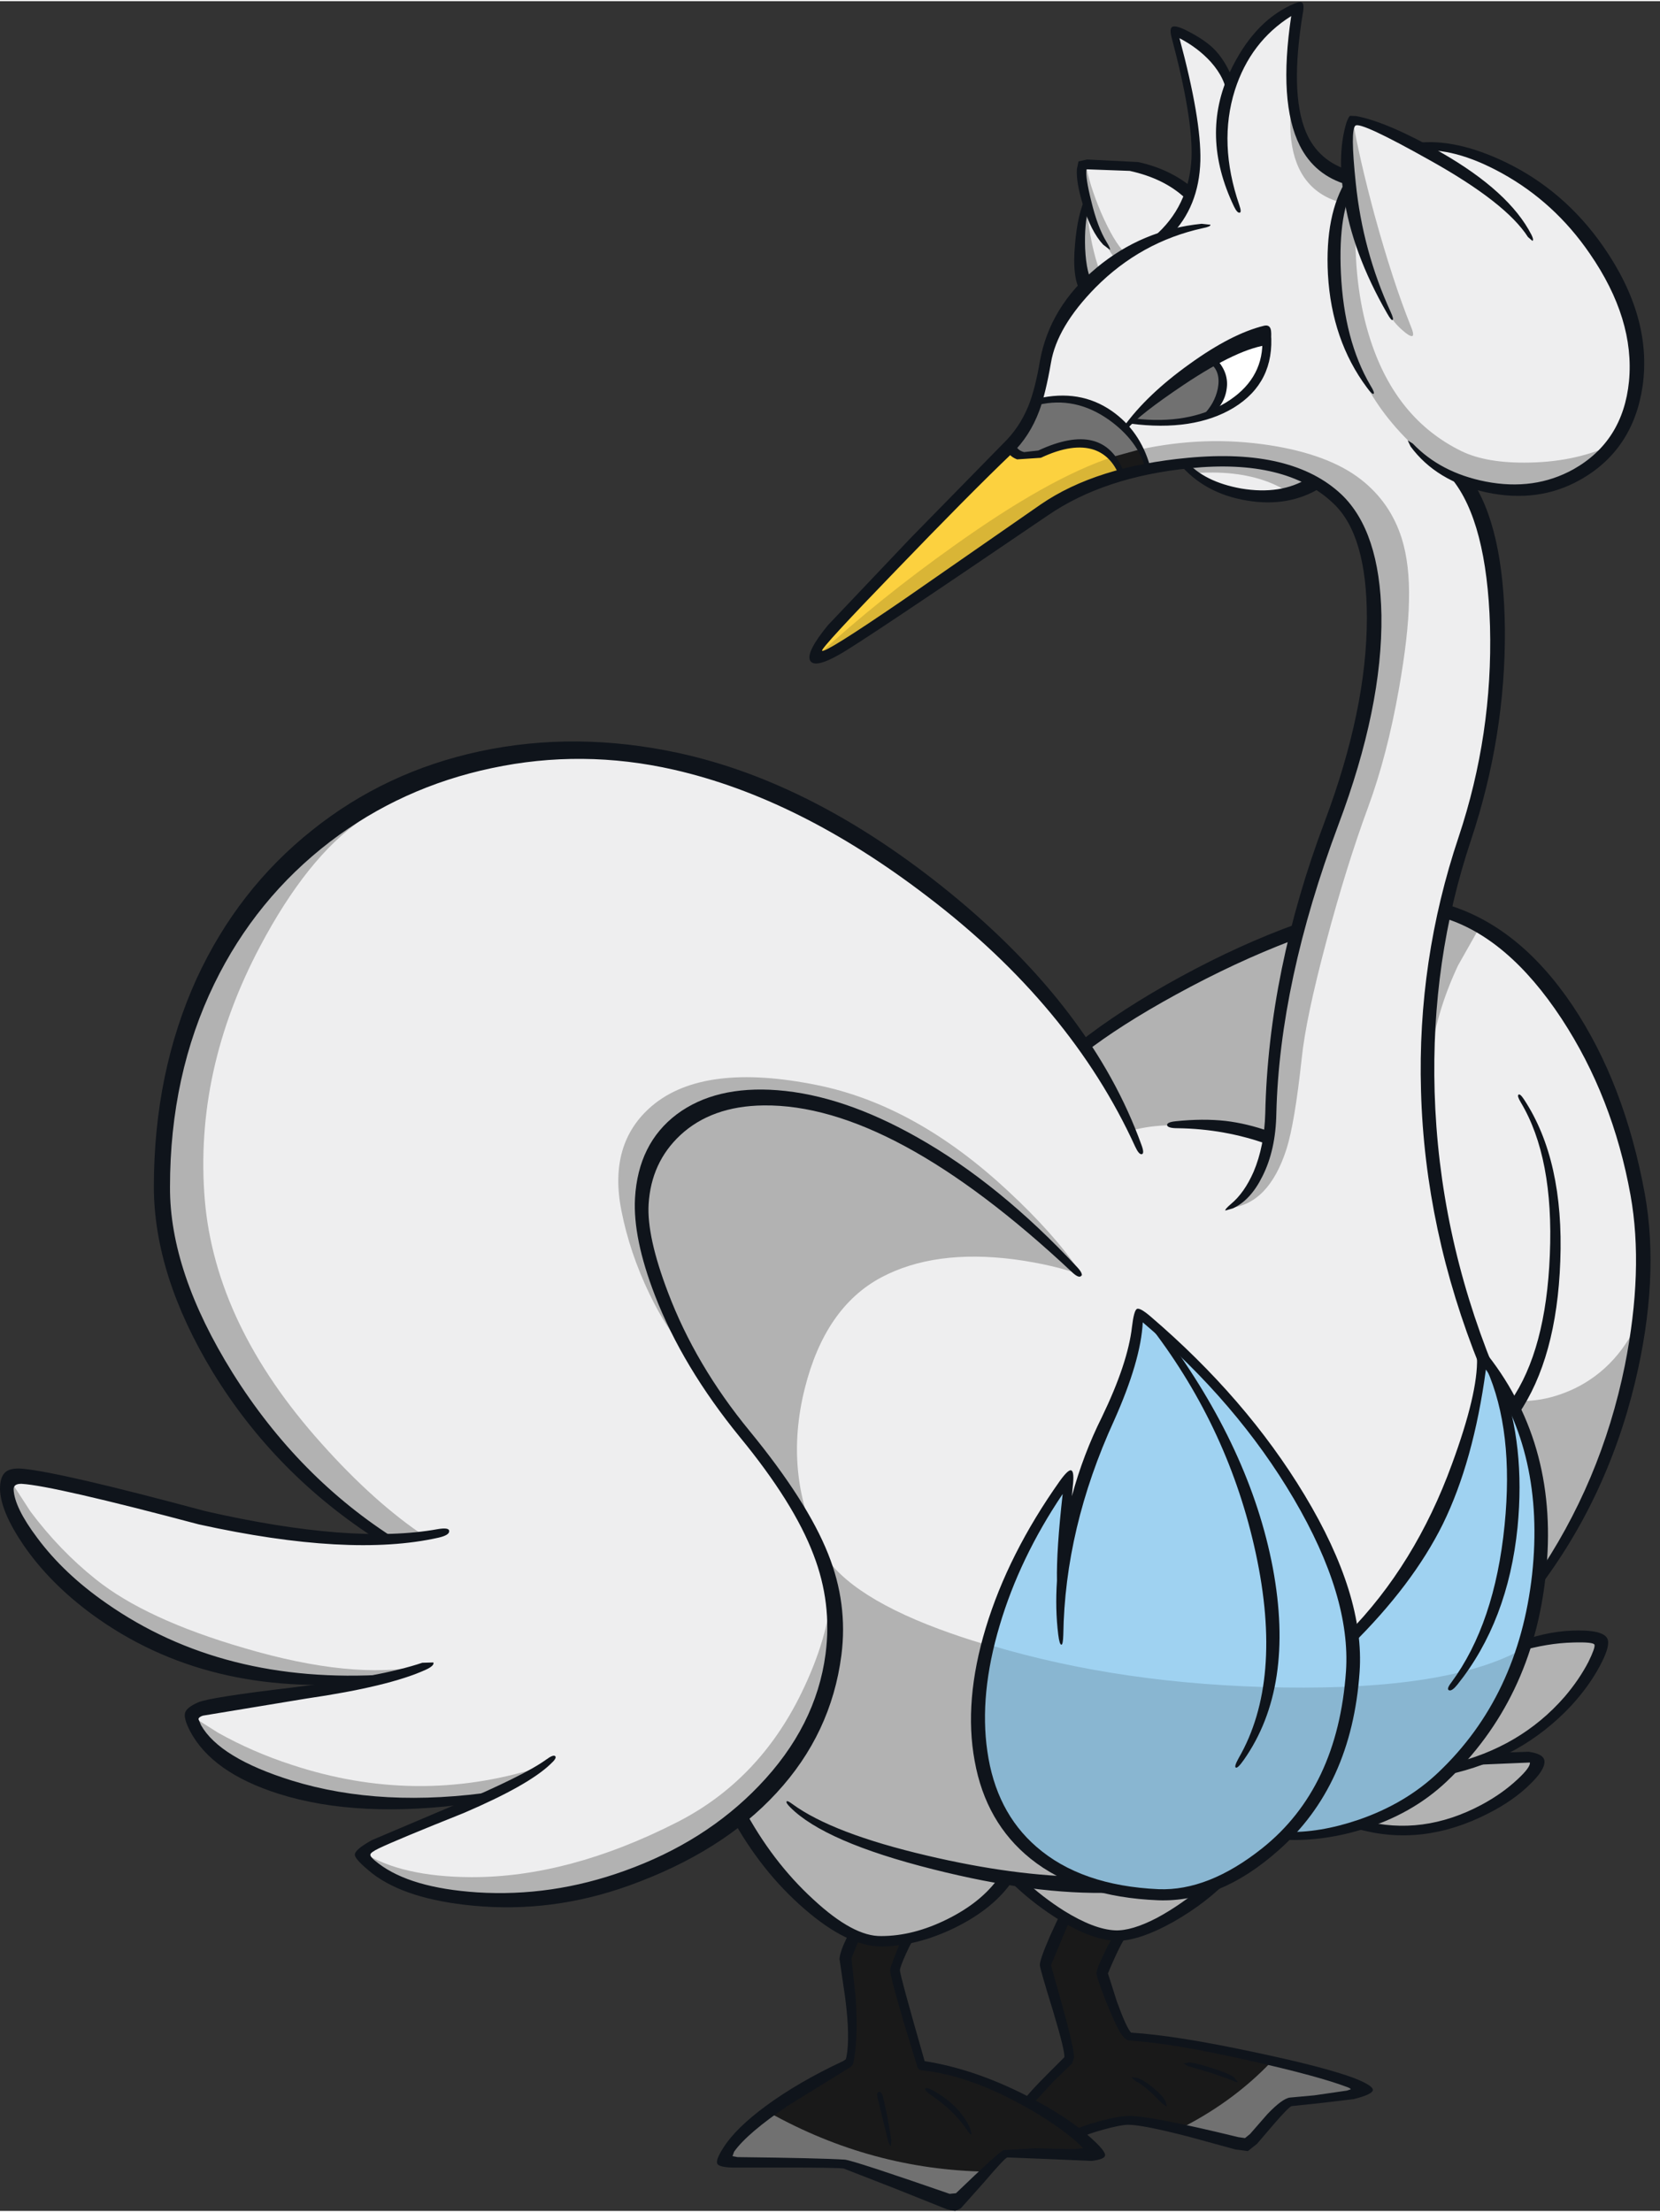 <svg xmlns="http://www.w3.org/2000/svg" width="262" height="349" viewBox="0 -0.15 262.2 348.9"><rect x="0" y="-0.15" width="262.2" height="348.9" fill="#333333" stroke="none"/><path fill="#eeeeef" d="M258.3 58.05q-.3 10.9-7.7 15.5-2.15 1.6-5.7 2.65-7 2.15-13.7-.55 5.95 11.45 5.6 27.1-.3 15.4-6.7 32.7l-.6 2.05q-.75 2.65-1.4 5.75l4.2 1.9q5.05 2.85 9.55 7.55 14.4 15.15 17.6 43.5l-.1 5q-.3 6.3-1.45 12.7-3.75 20.45-14.55 34.1l-2.75 11.5 6.15-.95q6.15-.65 6.05.95-.25 6.3-8.95 12.4-4.35 3.1-8.65 4.9l6.8.4q.95.35.9.8-5.7 8.2-16.95 9.9l-7.15.4-2.95-.3-12.55.75-13.95 9.7-4.35 3.45q-5.15 3.45-9.05 3.45t-10.05-4.45l-5.35-4.45-1.8-.25-1.3 1.6-3.85 3.5q-6.8 5.05-15.15 4.75-3.2-.8-7.5-3.65-8.7-5.7-14.4-16-9.2 6.5-21.25 10.45-24.15 7.9-38.35-4.65l18.5-8.7q-8.55 1.6-18.5.8-19.9-1.6-27.05-13.75l3.15-1.45q6.35-1.85 22.55-3.95-9.65.5-21.3-2.85-23.35-6.75-33.4-26.15-.25-1.1.15-2.1.85-1.95 4.3-1.25l23.45 5.6q21.45 4.75 32.15 4.45-7.6-4.65-15.85-13.45-16.5-17.65-19.85-38.55-.7-14.55 5.45-30.7 12.35-32.2 46.8-39.85l8.25-1.4q10.45-.95 21.5 1.35 35.35 7.35 63.55 44.45 5.75-4.05 12.85-8.35 14.15-8.55 20.85-9.5l8.95-27q2.8-9.35 3-21.85.3-19.05-9.15-22.25-1.95 2.85-8.25 2.6-7.2-.25-12.15-5.65l-5.5 1.45q-.55-3-3-5.85-4.9-5.75-14.3-5.15.5-5.8 2.5-10.75 2.1-5.2 4.65-6.45-1.4-7.7.1-13.75l-.55-3q-.5-3.05-.2-3.35l5.5-.35q6.5.5 11.65 4.7.9-2.05 1-6.3.25-8.5-3.45-19.4l3.65 1.9q3.95 2.55 5.4 6.05l3.6-5.15q4.15-5.25 6.95-5.7-1.35 5.3-1.05 11.15.6 11.7 8.9 14.65l-.05-4.3q.1-4.35.65-4.65l5.35 2.1 6.35 2.7 2.25-.1q2.9.15 6.1 1.25 10.25 3.65 19.45 15.85 5.7 7.5 5.45 17.8"/><path fill="#b2b2b2" d="M103.05 182.45q1.85-3.55 6.35-6.25 9-5.4 22.4-1.05l3.4 1.15q4.35 1.7 8.95 4.1 14.8 7.85 26.9 20.65-4.6-1.7-10.9-2.55-12.55-1.6-20.95 2.85-8.9 4.75-12.1 17.6-3.3 13.25 2.35 24.9 3.55 7.3 18.8 13 13.9 5.2 33.25 7.65 19 2.4 35.35 1.2 17.4-1.3 25.05-6.4 11.2-2.6 11.1-.4-.3 6.25-8.95 12.8-4.35 3.25-8.65 5.25l6.8.35q.95.35.9.8-5.7 8.2-16.95 9.95l-7.15.35-2.95-.25-12.95 1.35q-4.95 5.9-11.5 8l-5.4 4q-6.15 4-10.05 4t-10.05-4.45l-5.35-4.5-1.8-.2q-5.35 5.5-11.6 8.2-6.1 2.6-10.15 1.4-11.6-3.45-20.45-19.45 4.65-3.35 8.8-9.5 8.3-12.3 5.8-26.35-1-3.7-3.55-9.05-5.15-10.7-12.85-19.1-8.35-9.1-11.7-21.75-3.15-11.65-.2-18.3"/><path fill="#9fd2f1" d="M157.55 255.55q4.4-14.65 11.25-22.35l-.3 8.8q4.65-15.05 7.3-20.1 1.7-3.15 3.15-9.35l1.1-5.55 4.75 4.3q5.8 5.45 10.75 11.35 15.95 18.95 18.05 35.3 4.5-4.15 9.3-11.75 9.6-15.2 11.25-32.35l2.25 3.45q2.55 4.45 4.3 9.4 5.55 15.85.6 30.95-1.8 7.9-7.5 15.8-11.3 15.8-30.45 15.9l-1.55 1.55-4.35 3.35q-7.55 4.9-15.55 4.6-6.6.25-13.35-3.45-13.45-7.3-14-26.75.8-5.75 3-13.1"/><path fill="#717171" d="M203.65 331.6q-6.1 6.85-7 6.85l-8.8-1.9q-8.5-1.95-9.5-1.95-1.1 0-4.7 1.2l-3.35 1.15-7.7-5.05 6.25-7.15-3.9-14.9 3-7.25 3.2 1.55q3.6 1.5 5.7 1.1l-2.8 5.8q3.55 10.15 4.45 10.3l15.8 2.45q16.1 2.95 20.85 6z"/><path fill="#717171" d="m134.75 305.1 2.55.75q3.15.65 5.95 0l-1.8 4.45 4.15 15.35 10.8 3.3q11.65 4.55 16 10.7h-13.7q-7.3 7.6-7.85 7.6l-8.7-2.95-8.6-3H124l-9.35-.3q-.35-1 3.2-4.5 5.25-5.2 16-11 .4-.9.6-3.45.3-5-.9-12.9z"/><path fill="#fcd13f" d="M177.25 74.95q-4.4.55-13.3 5.95-7.65 4.65-15.5 10.9-5.8 4.65-13.05 8.65l-6.15 3.1q-1.35-1.8 14.25-17.95 7.85-8.05 15.9-15.75 0 .8 1.8 1.4l2.85.15 3.85-1.1 5-.35q1.9.3 3.3 2.65z"/><path fill="#717171" d="m165.8 70.7-2.6 1.05-1.9-.3q-1.35-.4-1.6-1.05 3.7-5.95 3.8-7.25l3.65-.35q4.15 0 6.95 1.45 2.9 1.55 5.35 5.55 2.1 3.45 1.8 4.15l-3.9 1q-.35-1.35-1.25-2.7-1.85-2.7-4.75-2.65-2.85.05-5.55 1.1"/><path fill="#fff" d="m179.35 65.7 6.05-5.45q7.45-5.85 14.5-7.6l-.6 4.95q-1.7 5.35-7.1 7.3l-5.05 1.15z"/><path fill="#717171" d="m191.75 56.65 1.2 2.35q.55 3.1-2.65 6.7-10.5 1.25-11.05.1l4.7-4.25q5.25-4.4 7.8-4.9"/><path fill="#89b6d1" d="M154.45 268.5q.55-3.8 1.9-9.1 20.95 6.3 46.3 6.7 26.2.4 37.8-6.05-3.35 10.05-10.05 17.35-10.8 11.7-27.15 11.8l-1.55 1.55q-2 1.85-4.35 3.35-7.5 4.9-15.5 4.6-6.6.25-13.35-3.45-13.5-7.3-14.05-26.75"/><path fill="#b2b2b2" d="M200.4 179.35q-3.25-.9-7.6-1.5-8.7-1.2-14 .3-6.25-12.35-7.8-13.3 5.3-3.8 12.15-7.95 13.75-8.3 21.55-9.95l-1.85 9.05q-1.85 9.45-1.85 11.6 0 3.4-.6 11.75M233.75 146l-3.45 6.1q-3.6 7.65-4.45 15.35-.15-3.25.1-7.9.45-9.3 2.3-16.2zm25.45 61.3q-2.35 16.3-9.25 30.15-3.4 6.95-6.4 10.65 1.3-3.8-1.3-14.95l-2.85-10.35.3-1.95q4.45.2 9-1.95 7.1-3.45 10.5-11.6"/><path fill="#191919" d="M174.05 311.05q3.55 10.15 4.45 10.3l7.55 1.05 14.85 2.7q-6.3 6.65-15.1 10.95l-7.45-1.45q-1.1 0-4.7 1.2l-3.35 1.15-.9-.6q-2.65-2.35-6.75-4.55l6.2-7.05-3.9-14.9 3-7.25 3.2 1.55q3.6 1.5 5.7 1.1z"/><path fill="#191919" d="m134.75 305.1 2.55.75q3.15.65 5.95 0l-1.8 4.45 4.15 15.35 5.55 1.5q6.5 2 11.5 4.65l-.05.1 6.8 4.45q1.75 1.5 3 3.3h-13.7l-2.8 2.9q-18.2-.3-34.35-9.3 4.9-3.8 12.3-7.75.4-.9.6-3.45.3-5-.9-12.9z"/><path fill="#b2b2b2" d="m187.05 72.85 7.9-.25q8.7.35 12.55 3.25l-3.7 1.85q-1.15-1.05-3.65-2-5-1.85-11.8-1.3zm17.3-58.7q.55 7.9 4.65 11.4 2.05 1.75 3.95 1.95l.1 2.1-1.05 2.1q-7.05-1.85-8.05-9.9-.3-2.5 0-5.3z"/><path fill="#b2b2b2" d="M213.7 18.8q1.05 6.05 3.45 14.95 2.85 10.35 5.7 17.45 1 2.4-.8 1.05-1.7-1.35-2.45-2.7-6.45-11.45-6.8-22.25-.2-5.4.9-8.5"/><path fill="#b2b2b2" d="M247.85 75.15q-9.15 4.4-19.05-.6-2.2-1.4-5-4-5.6-5.15-8.5-11.05-2.1-3.8-3.55-9.4-2.85-11.1.7-19.75l1.65 5.5q-.15 9.75 2.35 17.45 4.05 12.55 14.4 17.6 4 1.95 10.8 1.8 7.5-.15 13.4-3-2.6 3.2-7.2 5.45m-76.2-42.35q.65 5.9 2.1 9.8l-2.4 2.35q-1.2-4.3-.6-8.65zm4.5 7.8q-1.5-2.15-2.95-5.05-2.85-5.8-2.45-9.6l.35-.4q.4-.35.45.05.45 3.1 2.35 7.6 2.05 4.7 3.8 6.4zm18.35 32.35-7.45-.1-5.9.8q-.25-1.3-1.15-3 10.3-2.25 20.45-.7Q209.9 71.4 215 75.4q4.6 3.6 6.4 9.25 1.3 4.15 1.15 9.95-.1 5.45-1.6 13.9-1.85 10.45-4.85 18.6-3.45 9.35-6.6 21.2-3.25 12.15-3.9 18.55-1.1 10.15-2.4 14.25-2.8 8.7-9 9.3 1.75-.85 3.45-3.45 3.4-5.25 3.05-13.95l1-10.05q1.4-11.15 3.25-16.7l8.7-26.3q2.8-9.25 3-21.8.3-19.1-9.15-22.3-4.65-2.35-13-2.9"/><path fill="#d9b536" d="M175.65 71.85q1.1 1.4 1.6 3.1-4.4.55-13.3 5.95-7.65 4.65-15.5 10.9-5.8 4.65-13.05 8.65l-6.15 3.1-.1-.4q9.9-9.05 21.45-17.25 15.05-10.75 25.05-14.05"/><path fill="#191919" d="m175.75 71.8 4.2-1.15q1.55 2.75 1.3 3.3l-3.9 1q-.4-1.65-1.6-3.15"/><path fill="#b2b2b2" d="m55.35 130.1 1.7-.95q-8.5 5.85-15.95 19.9-10.45 19.7-8.75 40.1 1.7 19.8 18.45 38.45 8.35 9.35 16.4 14.7l-6.05.65q-19.5-12.05-29.5-33.9-3.15-6.8-4.95-13.8l-1.2-5.65q.3-29.45 17.8-49 5.5-6.1 12.05-10.5m51.6 47.75q-5.1 4.6-5.55 13.1-.3 5.3 3.05 13.7 1.65 4.2 3.35 7.3-2.3-2-5.2-7.95-3.15-6.55-4.45-13.2-2.1-10.6 4.8-16.5 8.2-6.95 26.15-3.3 15.55 3.15 30.05 16.65 7.3 6.75 11.45 12.85-12.55-13.2-28.4-21.05-5-2.45-9.7-4.05l-3.7-1.1q-14.8-2.8-21.85 3.55m24.4 72.8q2.95 16.55-9 30.25-6 6.85-12.6 10.35-22.75 10.45-38.1 8.3-10.45-1.5-14.3-7.4 6.1 3.85 17.05 3.9 15.4.05 32.5-8.65 12.9-6.55 19.65-20.35 4.35-8.9 4.8-16.4"/><path fill="#b2b2b2" d="M34.45 273.25q5.45 3.05 11.6 5.05 19.65 6.5 39 .45l-9.55 5.05q-8.55 1.3-18.5.25-19.85-2-26.75-13.45zM4.8 238.3q4.6 6.15 10.3 10.7 7.9 6.35 23.55 10.9 17 5 27.95 2.8l-11.8 2.95q-6.4-.05-14.75-1.75-16.7-3.4-26.45-11.8-3.5-2.8-6.75-6.55Q.3 238 1.4 233.05z"/><path fill="#0f141b" d="M171.05 32q-1.1-3.6-.95-5.65l.25-1.2 1.35-.3 8.05.4q5.1 1.1 8.75 4.2.25.25-.4 1t-.9.5q-3.3-3.1-8.75-4.3l-6.8-.25-.05.05q-.15 1.3.75 4.9 1 4.2 2.45 6.55.65 1.05.5 1.2l-1.05-.8q-1.95-2.1-3.2-6.3m29.45 22.1q-4.8.5-13.5 6.3-7.15 4.8-8.95 7l-.6-.3q3.7-5.15 10.5-10 6.6-4.75 11.7-6 1.7-.4.85 3"/><path fill="#0f141b" d="M173.2 41.95q7.2-6 16.6-6.95l1.4.15q.05.3-1.25.55-9.75 2.15-16.9 9.35-6.1 6.2-7.05 11.9-.85 4.9-1.85 7.6-1.5 4-4.3 6.7-6.65 6.35-18.35 18.5-11.85 12.25-11.65 12.65.3.55 12.8-8l21.75-15.1q8.75-6 23.25-7.35 16.45-1.55 24.25 5.8 6.05 5.8 6.3 19.05.2 14.5-6.8 33.1-9.3 24.85-9.8 45.6-.1 5.75-2.2 9.9-1.85 3.75-4.65 5.05l-1.2.35q-.1-.2.9-1.05 2.1-1.75 3.55-5.05 1.7-4 1.85-9.25.5-22.5 9.4-46.1 6.65-17.75 6.65-32.1 0-13.15-5.3-18.1-7.45-7.1-22.7-5.55-13.5 1.35-22.4 7.45-29.55 20.1-32.9 21.95-3.95 2.25-4.65.95-.65-1.35 2.85-5.6l13.05-13.75 14.55-14.85q2.6-2.5 4-5.9 1.1-2.7 1.85-7.15 1.55-8.6 8.95-14.75m62.15 56.6q-.5-16.5-6.05-23.3-.2-.2 1.3-.3l1.6.15q5.35 7.6 5.5 24.05.1 16.75-5.35 33.15-6.35 18.95-5.75 39.75.65 22.25 9.25 43.45.1.3-.95.25t-1.15-.3q-8.7-21.55-9.3-43.55-.6-20.6 5.95-40.1 5.4-16.2 4.95-33.25m-22.1-80.6 1 .05q4.95.95 13.3 5.7 10.85 6.2 14.35 13.05.4.8.15.95l-.7-.6Q237.9 31.7 225.9 25q-10.95-6.15-11.8-5.5-.85.6.05 9.1 1.1 10.7 5.5 20.3.55 1.2.3 1.3-.2.1-.85-1.05-5.55-9.65-6.85-18.6-1.05-6.8.45-11.6.35-.9.55-1"/><path fill="#0f141b" d="M179.2 65.75q8.5 1 14.4-2.5 5.75-3.5 5.8-9.45 0-.35.65-1.1.65-.8.7-.5.65 7.85-5.9 11.85-6.3 3.8-16.35 2.5-.3-.05.15-.4.4-.4.55-.4M153.95 277.7q-1.75-9.45 1.75-21 3.55-11.7 11.7-23.2 1.4-1.95 1.85-1.65.45.25.2 2.5l-.15 1.55q1.8-6.6 4.75-12.5 4.1-8.5 4.75-14.25.3-2.5.75-2.8t2.15 1.15q15.15 12.95 24.35 28.2 9.55 15.85 8.7 27.95-1.25 18-12.85 28.2-9.25 8.2-18.95 7.85-12.6-.5-20.15-6.55-7.1-5.7-8.85-15.45m3.95-21.4q-3.25 10.9-1.95 19.85 1.35 9.55 7.75 15.1 7.05 6.15 19.3 6.7 7.85.3 16.35-6.45 11.95-9.5 13.25-27.95.8-11.85-8.25-27.25-8.9-15.15-23.85-27.85-.3 6.05-4.55 15.55-7.75 16.95-8 33.8-.05 1.55-.3 1.55-.3 0-.5-1.6-.5-4.05-.2-8.5-.1-4.8.9-13.7-6.8 10.1-9.95 20.75m22.4-75.85q.5 1.35.05 1.45t-1.05-1.2q-10.15-22.25-32.9-39.55-20.2-15.45-39.95-19.95-14.5-3.3-28.8-.25-14.2 3-25.5 11.6-11.75 9-18.3 22.45-7 14.4-7 32.1-.05 13.4 9.9 29.35 10.45 16.65 26.1 26.45H59.8q-16.3-10.4-26.2-26.6-9.25-15.25-9.3-29.2 0-18.05 6.75-32.9 6.5-14.1 18.25-23.45 11.55-9.25 26.45-12.45 15.15-3.25 31.4.25 21.45 4.65 42.8 22 22.6 18.4 30.35 39.9m-148.55 91.6q2.95 5.2 14.35 8.75 14.25 4.4 32.35 1.7l-3.9 1.9q-18 2.45-30.5-1.5-10.6-3.35-14.05-9.95-1.05-2.05-.75-2.9.25-.8 2.05-1.6 1.85-.8 14.95-2.35 13.9-1.7 20.45-3.9l1.75-.05q.2.5-1.2 1.15-5.8 2.65-18.85 4.55l-16.35 2.7q-.65.2-.7.55zm181.6-245.4q.3.1.05 1.2t-.55 1q-5.2-1.5-7.55-6.2-3.4-6.8-1.35-20.45-6.45 4.05-8.9 11.7-2.65 8.4.7 18.15.4 1.15.05 1.2-.4.05-.9-1-5.35-11.2-.6-21.3 3.6-7.6 9.45-10.4 1.45-.7 1.85-.5.45.2.2 1.6-2.1 12.65.45 18.8 1.95 4.7 7.1 6.2"/><path fill="#0f141b" d="M159.7 296.85q-.2-.2.8-.4l1.15-.05q3 2.8 6.4 4.95 4.75 2.95 8.1 3.1 2.6.1 6.55-1.95 3.75-2 7.8-5.4 1-.85 2.7-1.15 1.6-.25 1.15.2-3.65 3.9-9 6.95-5.65 3.15-9.25 3-4.15-.25-9.65-3.85-3.75-2.45-6.75-5.4m80.5-123.15q-.6-1-.35-1.2t.9.8q6.3 9.6 5.7 25.5-.55 15.3-6.65 24.2l-.75-.85q-.6-1.05-.45-1.25 5.6-8.05 6.2-23.1.65-15.35-4.6-24.1m-25.65 114 .7-.6q9.45 2.5 18.8-2.5 3.25-1.75 5.65-4 2.05-1.9 1.95-2.65l-8.25.35q-.35.1.6-.85t1.45-1l6-.2q2.45.35 2.5 1.5.1 1.35-2.35 3.7-2.6 2.55-6.55 4.55-10.45 5.35-20.75 2.4-.25-.05.25-.7M200.5 178.3q.4.15-.25 2.05-6.8-2.45-14.25-2.55-1.5 0-1.65-.45-.1-.5 1.35-.65 4.3-.45 7.9-.05 3.35.4 6.9 1.65"/><path fill="#0f141b" d="m166 309.95 1.8 6.4q1.8 6.5 1.85 8.15l-.3.95-2.85 2.75-3.5 3.8-.75-.15q-.7-.4-.5-.65.8-1.15 3.65-4l2.7-2.7q.2-.75-1.75-7.25-2.1-6.8-2.1-7.3-.05-.8 1.6-4.6l1.7-3.7 1.55.9zm68.7-94.05q-1.95 14.5-6.8 24.4-4.75 9.6-14.5 19.2-.2.25-.5-.7-.3-.9-.1-1.15 10.75-10.9 16.55-26.85 4.1-11.15 3.95-16.7-.05-1.35.45-1.4.45-.1 1.3 1 11.3 14.5 9.1 34.65-2.1 19.75-15.65 32.6-5.5 5.2-13.45 7.6-6.65 2-12.95 1.55l.4-.6.55-.6q5.3.2 11.5-1.9 7.45-2.55 12.65-7.5 12.65-12 14.8-31.25 2.05-19.05-7.3-32.35m-119.25 70.5q-.15-.3.85-.95.95-.7 1.1-.4 4.55 8.55 11.05 14.5 6.35 5.9 10.75 5.8 5.05 0 10.4-2.65t8.1-6.5l1.35-.15q1.15.15 1 .4-2.95 4.5-9.25 7.6-6 2.9-11.6 2.95-5.35-.05-12.1-5.9-6.9-5.95-11.65-14.7m98.5 41.4q2.9 1.15 2.9 1.85-.05.7-3.05 1.45l-5.5.65-4.3.45q-.55.25-2.75 2.8l-2.7 3.15-1.45 1.15-1.95-.25-7.3-2q-7.55-1.95-9.7-1.9-1.1 0-3.85.75-2.7.75-3.5 1.25-.3.2-1.1-.3-.8-.45-.55-.6 1.75-.95 4.65-1.7 2.75-.75 4.45-.8 3.4-.05 17.35 3.35l1.05.15.8-.65 2.75-3.15q2.35-2.45 3.55-2.6l3.85-.35 5.15-.75.6-.2q0-.15-.55-.35-4.45-1.7-15.3-4.15-12.3-2.8-19.1-3.2-.55 0-1.25-.95-.8-1.1-2.4-5.1-1.5-3.75-1.55-4.5-.05-.65 1.15-3.1 1.15-2.45 2-3.55l1.05-.05q.9.2.7.45-1.15 1.5-3.1 6.2l1.4 4.4q1.5 4.15 2.25 4.95 7.15.45 19.3 3.05 11.2 2.35 16 4.15M185.1 5.75q-.4-1.45 0-1.8.45-.35 2.05.4 2.85 1.4 4.45 2.9 1.95 1.9 3.1 4.95l-.35 1.65-.55 1.05q-.15-2.75-2.55-5.45-2.05-2.25-4.95-3.75 3.45 12.8 3.3 19.35-.2 7.3-4.8 11.9l-1.5.3-1.05-.2q5.55-4.75 5.95-12.4.25-6.3-3.1-18.9m-12.35 38.9-.85.8-1.15.4q-1.45-2.25-.95-7.6.4-4.8 1.7-7.5l.35.55.15 1.05q-.75 2.6-.6 6.55.2 4.15 1.35 5.75m14.6 27.8q2.85 3.3 8.7 4.35 6.25 1.05 10.6-1.65.25-.15 1.2.6t.7.95q-5.05 3.1-11.6 2-6.7-1.1-10.7-5.85-.2-.25.35-.45zM209.75 43q-.5-9.5 3-15.05.2-.25.8.15.65.4.5.65-2.7 4.2-2.25 14.05.5 10.6 4.65 17.7.75 1.2.5 1.35-.25.1-1.05-1-5.55-7.45-6.15-17.85m38.8 30.75q7.8-4.4 8.75-13.85.95-9.85-6.2-20.2-5.55-8.1-13.9-12.7-7.65-4.2-13.35-3.5-.3.05-.4-.6-.1-.6.2-.65 6.15-.8 14.1 3 9.35 4.5 15.5 13.35 7.75 11.15 6.2 22.05-1.5 10.1-9.9 14.8-6.6 3.7-14.8 1.95-7.9-1.75-11.95-7.25l-.45-.95.8.5q4.4 4.6 11.5 6 7.7 1.5 13.9-1.95M164 70.8q10.3-4.8 13.5 3.35.15.25-.25.5l-.5.05q-1.25-3.05-3.9-4-3.35-1.15-8.45 1.25l-3.75.25q-1.55-.6-1.65-1.9l.65-.45.7-.15q.25 1.05 1.4 1.35z"/><path fill="#0f141b" d="M163.95 63.6q-.3.1-.3-.4-.05-.5.25-.6 6.65-1.55 11.7 1.95 4.45 3.1 6.05 8.7l-.25.5-.45-.05q-1.25-4.5-5.8-7.75-5.3-3.75-11.2-2.35m26.1 1.6q1.8-1.8 2.3-4.15.5-2.6-1.05-3.9l.3-.45q.35-.4.55-.3 2 2.15 1.6 4.7-.35 2.6-2.85 4.4h-.6q-.45-.1-.25-.3m14.05 82.95q-8.95 3.4-18.35 8.55-8.85 4.85-14.5 9.25-.25.2-.7-.6-.5-.75-.25-1 6.8-5.35 16.15-10.45t18.35-8.35zm24.3-5.7q11.5 3.35 20 16 8.2 12.25 11.4 29.7 2.4 13.35-1.55 29.8-4.6 19.05-16.25 33.8-.3-1.75.45-2.85 10.45-15.15 14.2-33.65 3-15.1.9-26.85-2.8-15.55-10.9-27.9-8.5-12.9-18.75-15.95zM182 209.5l.8.2q.85.25 1.05.45 13.65 18.35 17.2 37.1 3.5 18.8-4.6 30.3-.95 1.35-1.25 1.2t.45-1.5q7.05-12.2 2.7-32.35-4.2-19.45-16.35-35.4"/><path fill="#0f141b" d="M237.65 240.5q1.5-14.95-2.85-24.7-.15-.35 1 .5l1.4 1.4q3.75 10.2 2.5 23.1-1.5 14.85-9.5 24.85-.85 1.05-1.3.9-.5-.15.35-1.25 6.85-9.3 8.4-24.8m11.7 16.6q4.5 0 4.65 1.7.15 1.2-1.3 3.9-1.7 3.2-4.5 6.25-7.9 8.45-19.65 10.95l.1-.85q.2-.8.4-.85 11.1-2.6 18.1-10.65 2.3-2.7 3.75-5.5 1.1-2.25.95-2.7t-3.4-.35q-4 .1-8.5 1.4-.2.05 0-.75t.55-.95q4.4-1.6 8.85-1.6M100.3 188.85q.5-8.65 6.6-13.25 6.1-4.55 15.9-3.8 10.35.8 22.1 7.45 12.95 7.3 25.3 20.55.95 1.05.55 1.35-.4.35-1.45-.65-28.35-26.55-48.7-26.3-8.2.1-13.15 4.7-4.6 4.3-5 10.9-.3 5.1 3.05 13.9 4.35 11.5 12.9 21.9 9.1 11.1 12.4 19.4 3.15 7.85 2.1 16-1.6 12.4-10.25 21.75-8.6 9.35-23.35 14.65-12.15 4.35-24.6 3.15-10.55-1-15.85-5.05-2.75-2.2-2.8-2.95-.1-.8 2.7-2.35l12.85-5.45q11.2-4.75 14.65-7.25 1.15-.85 1.45-.55t-.75 1.25q-3.5 3.35-13.65 7.7-10.75 4.3-13.45 5.6-1.35.65-1.35 1-.05.4 1.3 1.4 5.05 3.85 15.55 4.55 11.8.75 23.3-3.4 12.7-4.55 21.2-13.4 9.05-9.4 10.55-20.85 1.05-8-1.9-15.65-3.1-8.2-11.65-18.6-9.05-11.1-13.4-22.35-3.5-9.05-3.15-15.35M69.15 241.1q1.8-.3 1.8.3.05.65-1.7 1.05-14 3.15-37.85-2.1-23-6.1-27.95-6.4-1.3-.05-1.3.85.1 2.85 3.75 7.7 4.2 5.65 10.9 10.3 18.45 12.9 44.35 11.25l-.9.6q-1.25.6-1.9.65-25.65 2.5-43.75-10.7-6.75-4.95-10.9-11-3.6-5.3-3.7-8.8 0-1.85.75-2.6.8-.8 2.7-.65 6.1.55 28.95 6.7 23.2 5.3 36.75 2.85m78.2 53.7q-17.1-4.3-22.55-9.8-.7-.7-.55-.9.1-.2.9.4 6.35 4.65 21.3 8.15 13.8 3.25 25 3.35l2.4 1.25 1.8 1.25q-12.05.4-28.3-3.7m-4.25 13.35q-.95 2.1-.95 2.6-.05.6 3.9 14.35 7.7 1.2 15.9 5.35 7.1 3.6 11.1 7.45 1.6 1.55 1.5 2.1-.1.6-2.1.85l-7.05-.3-6.3-.25q-.45.15-3.65 3.9l-3.7 4.15-.9.4-1.25-.25-8-3.2-8.35-3.25q-1.2-.15-8.95-.15h-8.55q-2.15-.05-2.45-.6-.3-.6 1-2.6 1.95-3.05 6.7-6.55 5.1-3.75 12.15-7.05l.45-.3.1-.4q.6-3.1-.2-9.3l-.9-6.15q.05-.8.65-2.25l.95-2.05q.1-.3 1 0 .9.25.8.55-1.5 3.5-1.5 3.75l.65 6.1q.45 6.6-.4 10.5l-.35.45-9.9 6.1q-6.45 4.35-8.55 7.3l-.25.7.8.15q13 .15 16.95.4 1.4.15 16.55 5.4l1-.1q6.65-6.4 7.5-6.8l5.1-.3 5.95.15 1.55-.15-1.3-1.25q-4.15-3.45-9.9-6.4-7.75-4-14.35-4.65-.5-.1-.65-.55l-2.2-7.2q-2.15-7.3-2.1-8.1.05-.5.8-2.35.75-2.05 1.35-3l1.25-.15q1.05.2.65.35-.55.35-1.55 2.6m36.45 19.55q1.15.4 2.65 1.65 1.45 1.2 1.9 2.1l.2.85-.7-.5-2.05-2q-1.45-1.2-2.25-1.6l-.6-.55zm8.35-2.4q1.4.2 3.7.95 2.5.8 3.25 1.35l.65.75q-.1.2-1.05-.3l-3.15-1.1-3.6-1.05-.8-.45z"/><path fill="#0f141b" d="m140.8 337.65-.1.85q-.15 0-.4-.7l-1.7-7q-.15-.75.2-.85.35-.15.65.65l.75 3.45zm6.25-7.2q-1-.65-.9-1 .1-.3 1.15.25 4.3 2.35 5.95 6.05l.2.9q-.2.1-.65-.6-2-3.05-5.75-5.6"/></svg>